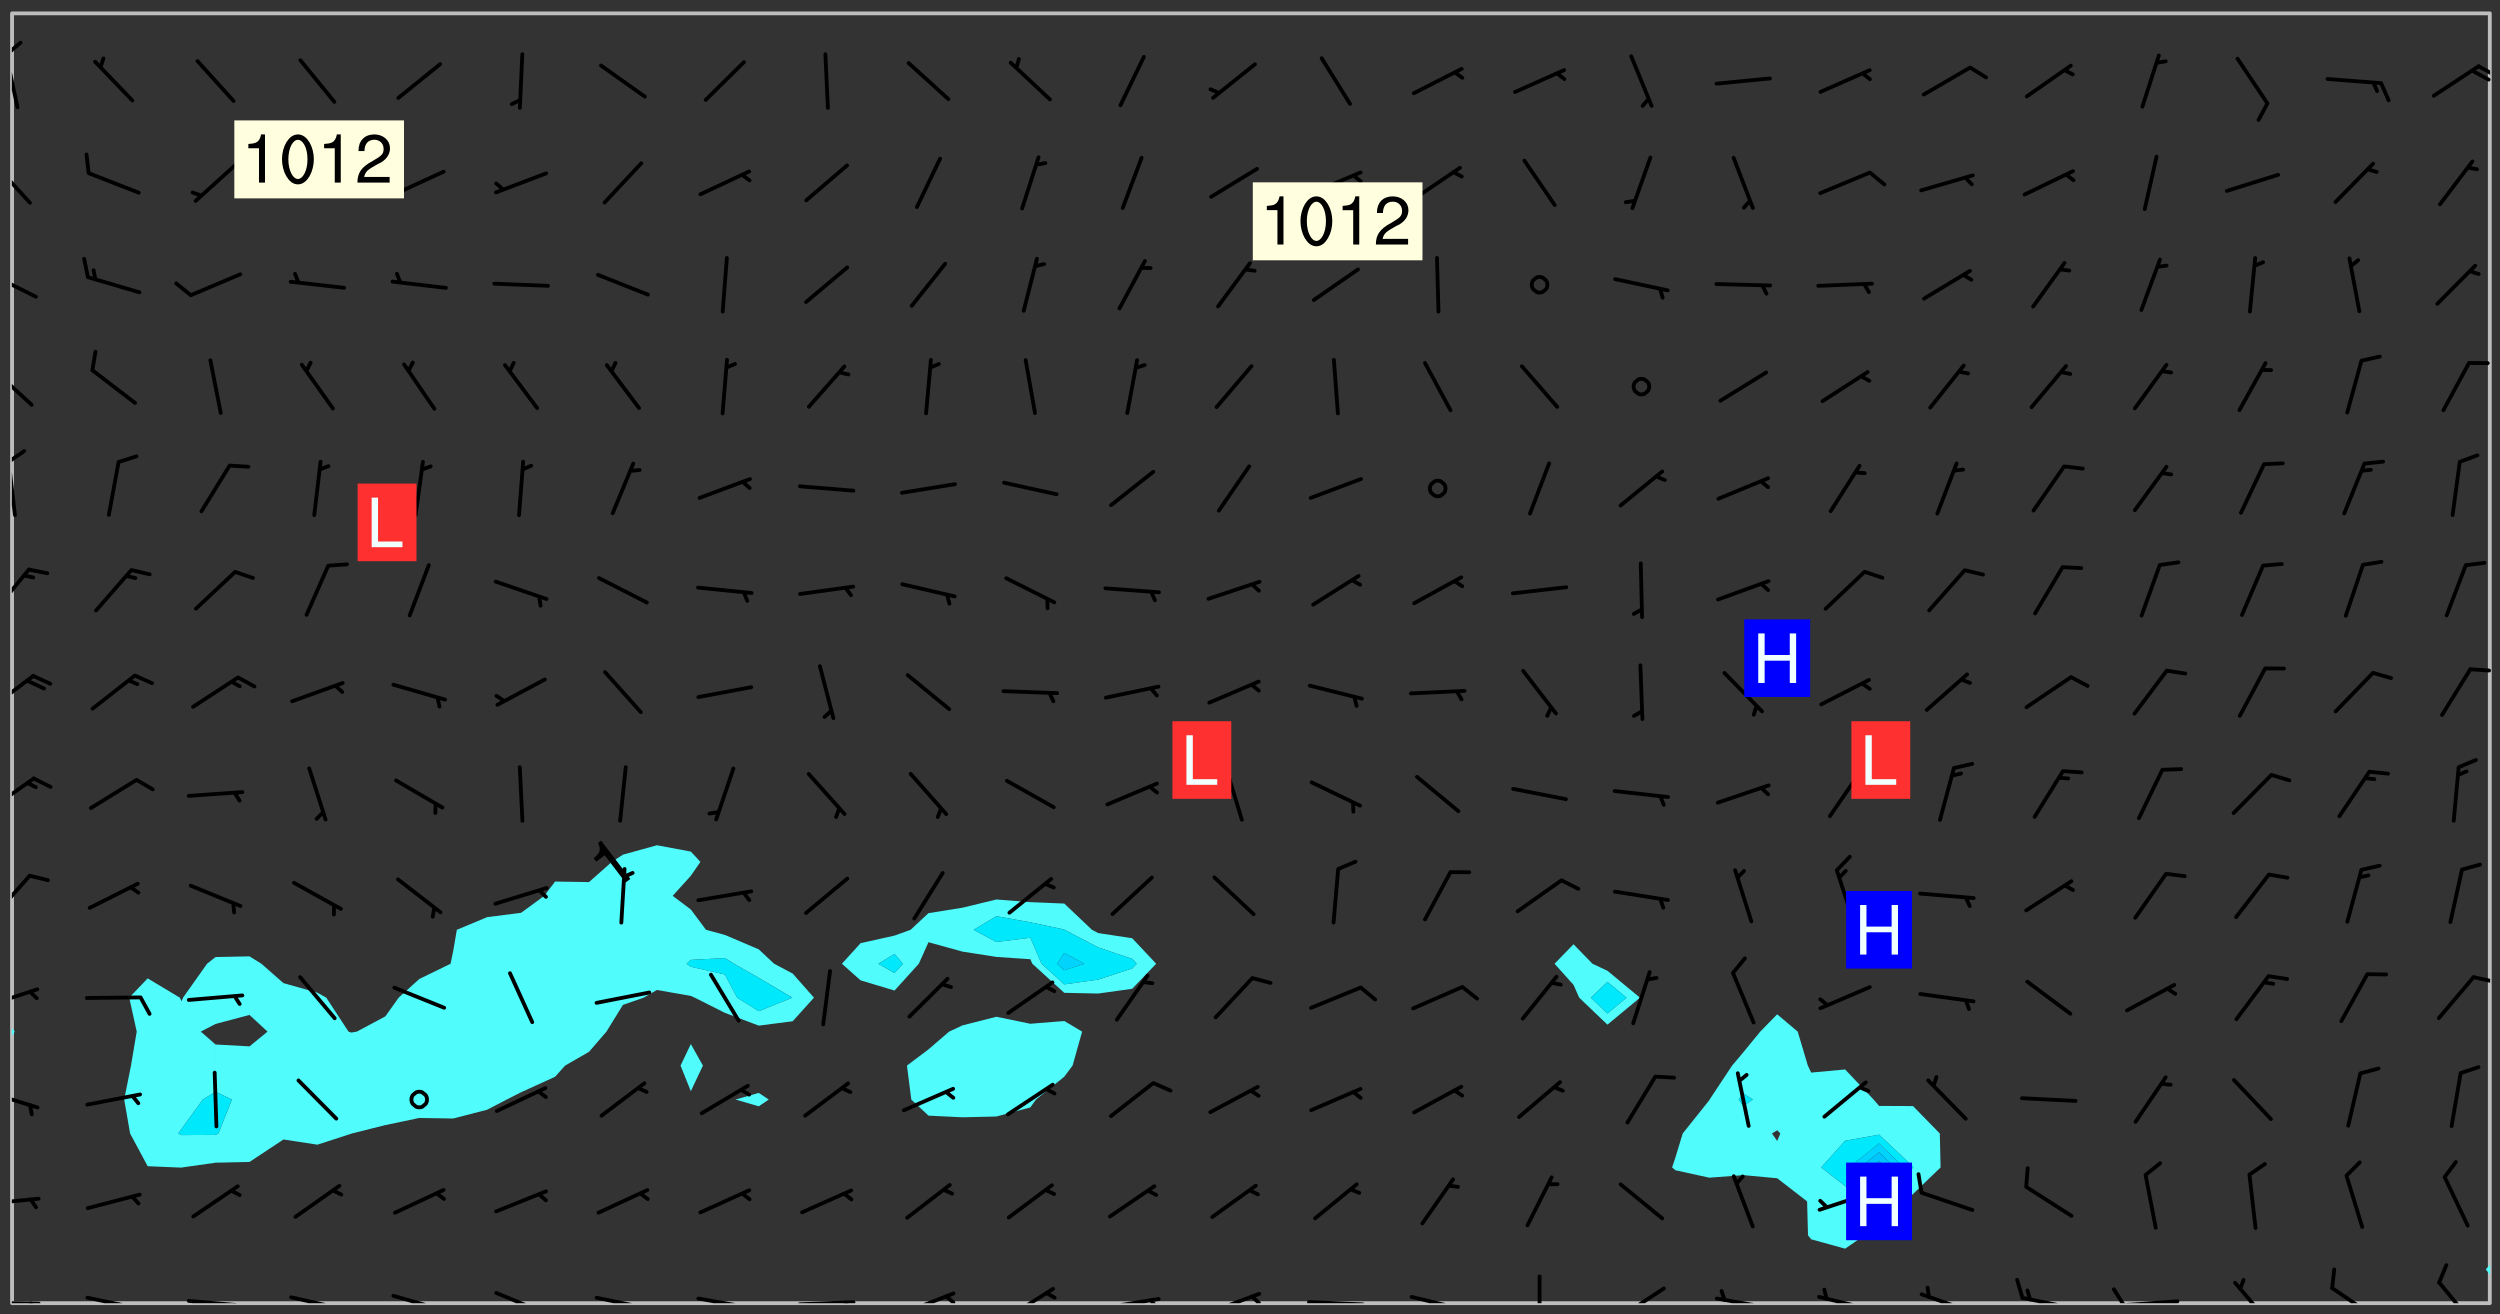 <svg xmlns="http://www.w3.org/2000/svg" role="img" xmlns:xlink="http://www.w3.org/1999/xlink" viewBox="142.45 309.95 326.84 171.84"><rect x="142.45" y="309.95" width="326.84" height="171.84" fill="#333333" stroke="none"/><defs><clipPath id="a"><path d="M144 445h1v35.328h-1zm0 0"/></clipPath><clipPath id="b"><path d="M144 311.672h1V445h-1zm0 0"/></clipPath><clipPath id="c"><path d="M144 311.672h324v168.656H144zm0 0"/></clipPath><clipPath id="d"><path d="M467 311.672h1V476h-1zm0 0"/></clipPath><clipPath id="e"><path d="M144 480h4v.328h-4zm0 0"/></clipPath><clipPath id="f"><path d="M146 480h2v.328h-2zm0 0"/></clipPath><clipPath id="g"><path d="M153 479h9v1.328h-9zm0 0"/></clipPath><clipPath id="h"><path d="M159 480h2v.328h-2zm0 0"/></clipPath><clipPath id="i"><path d="M166 479h9v1.328h-9zm0 0"/></clipPath><clipPath id="j"><path d="M172 480h2v.328h-2zm0 0"/></clipPath><clipPath id="k"><path d="M180 479h8v1.328h-8zm0 0"/></clipPath><clipPath id="l"><path d="M186 480h1v.328h-1zm0 0"/></clipPath><clipPath id="m"><path d="M193 479h8v1.328h-8zm0 0"/></clipPath><clipPath id="n"><path d="M199 480h2v.328h-2zm0 0"/></clipPath><clipPath id="o"><path d="M207 478h8v2.328h-8zm0 0"/></clipPath><clipPath id="p"><path d="M220 479h8v1.328h-8zm0 0"/></clipPath><clipPath id="q"><path d="M226 480h1v.328h-1zm0 0"/></clipPath><clipPath id="r"><path d="M233 479h8v1.328h-8zm0 0"/></clipPath><clipPath id="s"><path d="M239 480h2v.328h-2zm0 0"/></clipPath><clipPath id="t"><path d="M246 479h9v1.328h-9zm0 0"/></clipPath><clipPath id="u"><path d="M252 479h2v1.328h-2zm0 0"/></clipPath><clipPath id="v"><path d="M260 478h8v2.328h-8zm0 0"/></clipPath><clipPath id="w"><path d="M265 479h3v1.328h-3zm0 0"/></clipPath><clipPath id="x"><path d="M273 478h8v2.328h-8zm0 0"/></clipPath><clipPath id="y"><path d="M286 479h9v1.328h-9zm0 0"/></clipPath><clipPath id="z"><path d="M292 479h2v1.328h-2zm0 0"/></clipPath><clipPath id="A"><path d="M300 478h8v2.328h-8zm0 0"/></clipPath><clipPath id="B"><path d="M305 479h3v1.328h-3zm0 0"/></clipPath><clipPath id="C"><path d="M313 479h8v1.328h-8zm0 0"/></clipPath><clipPath id="D"><path d="M326 479h9v1.328h-9zm0 0"/></clipPath><clipPath id="E"><path d="M343 476h1v4.328h-1zm0 0"/></clipPath><clipPath id="F"><path d="M353 478h8v2.328h-8zm0 0"/></clipPath><clipPath id="G"><path d="M353 480h3v.328h-3zm0 0"/></clipPath><clipPath id="H"><path d="M366 479h9v1.328h-9zm0 0"/></clipPath><clipPath id="I"><path d="M367 478h2v2.328h-2zm0 0"/></clipPath><clipPath id="J"><path d="M380 479h8v1.328h-8zm0 0"/></clipPath><clipPath id="K"><path d="M393 478h8v2.328h-8zm0 0"/></clipPath><clipPath id="L"><path d="M406 479h8v1.328h-8zm0 0"/></clipPath><clipPath id="M"><path d="M407 478h2v2.328h-2zm0 0"/></clipPath><clipPath id="N"><path d="M419 479h9v1.328h-9zm0 0"/></clipPath><clipPath id="O"><path d="M418 478h3v2.328h-3zm0 0"/></clipPath><clipPath id="P"><path d="M434 477h6v3.328h-6zm0 0"/></clipPath><clipPath id="Q"><path d="M447 478h7v2.328h-7zm0 0"/></clipPath><clipPath id="R"><path d="M461 477h6v3.328h-6zm0 0"/></clipPath><clipPath id="S"><path d="M144 466h4v2h-4zm0 0"/></clipPath><clipPath id="T"><path d="M144 452h4v3h-4zm0 0"/></clipPath><clipPath id="U"><path d="M144 439h4v3h-4zm0 0"/></clipPath><clipPath id="V"><path d="M465 437h3v2h-3zm0 0"/></clipPath><clipPath id="W"><path d="M144 424h3v6h-3zm0 0"/></clipPath><clipPath id="X"><path d="M144 411h4v6h-4zm0 0"/></clipPath><clipPath id="Y"><path d="M144 398h4v5h-4zm0 0"/></clipPath><clipPath id="Z"><path d="M465 397h3v1h-3zm0 0"/></clipPath><clipPath id="aa"><path d="M144 384h3v7h-3zm0 0"/></clipPath><clipPath id="ab"><path d="M144 370h1v8h-1zm0 0"/></clipPath><clipPath id="ac"><path d="M144 368h2v3h-2zm0 0"/></clipPath><clipPath id="ad"><path d="M144 357h3v7h-3zm0 0"/></clipPath><clipPath id="ae"><path d="M144 345h4v4h-4zm0 0"/></clipPath><clipPath id="af"><path d="M144 331h3v6h-3zm0 0"/></clipPath><clipPath id="ag"><path d="M144 316h1v9h-1zm0 0"/></clipPath><clipPath id="ah"><path d="M144 315h2v3h-2zm0 0"/></clipPath><clipPath id="ai"><path d="M466 318h2v3h-2zm0 0"/></clipPath><clipPath id="aj"><path d="M465 318h3v3h-3zm0 0"/></clipPath><g id="ak" clip-path="url(#clip1)"><path fill="#fff" fill-opacity="0" fill-rule="evenodd" d="M0 0h1000v1000H0zm0 0"/><path fill="#d3d3d3" fill-opacity="0" fill-rule="evenodd" d="M162.152 355.867l-.234.293.059.234.117.172.176.234.293.348.113.059.117-.172.059-.234.176-.176.465-.176h.699l.234.293.289.816.059.176.176.23.352.234.699.699.172.176.234.348.234.41.289.582.41.465.23.234.234.176.117.23.176.293.172 1.164v.234l.059.289.059.117.117.117.348.41.117.172.176.176.176.234.117.172.172.352.059.234.234.406.234-.059-.176.176-.059.93h-.582l-.234-.113-.348.113-.117.117-.059.293-.059.176-.117.172-.465.293-.059.234-.059.113v.645l.059.172v.41l.059.059v.406l.059.406.117.176.059.059.23.641-.059.293v.699l-.059.582v.234l-.059.23-.055.352v1.922l.055.117h.426l-.367.117-.023.352.891 1.168 1.742.539 1.34.359v.539l.09.809.535.715 1.52.27.891-.086.09 1.164.535.18 1.16-.18 2.055-.984 1.16-.363 1.879-.176 1.695-.18-.18.719-1.516.086-1.25.09-.805.27-1.074.809.27.719.535.898-.18.625-.266.809.266 1.078.625.898.805.18 1.25-.18-.266.723.098.504.055.293v.172l.059.293v.406l.176.117.352.117h.406l.293-.176.113-.117.059-.117.117-.23.059-.176.352-.465.23-.176.176-.059.176.059.059.176.117.988.055.469.059.172.117.234.176.059.816.059h.289l.117.234.059.406.059.352v1.105l.117.293.117.348.289.699.176.352.582.754.352.176.172.059.469.234.641.465.348.234.293.176.293.055.23.062.816.348.293.176.113.172.352.352.117.176.523.641v.289l.059.352v.348l.059.352.059.289.117.059.172.059h.176l.582.234.176.117.176.289.176.234.113.234.293.23.117.117v.41l.059.055.289.234.234.117.059.117.117.172.059.117.23.234.059.176.234.059.117.059-.117.113-.059.117v.117l-.117.293-.117.289v.582l.176.117.117.059.059.117.117.117.113.059.176.348.059.352.059.406v.176l-.059.176-.117.699v.172l.117.176.293.293h.406l.176.117.117.172.117.293v.234h-.527l-.23-.234h-.234l-.176.059-.059.699.059.348.117.176.176.41.117.23.289.469.176.055h.523l.234.059.758.641.059.293v.234l.059.059.23.348v.352l-.117.172v.293l.293.289.293.176.172.059.293.176.293.117.582.406.289.234.293.176.219.16.016.012.23.176.641.523.176.234.117.176.176.176.113.172v.641l.117.176.469.117.582.117.234.059.23.113.293.117.113.059.586.352.289.172.176.062.176.055.176.059.699.352.289.176.234.055.289.176.234.117.641.406.293.117.172.059.234.059.41.059.23.059.234.117.059.172-.41.176.469.059.059.293.113.234.176.055.234.059.176.059.406.117.641.234.117.172.059.234v.176l-.059.117-.059.406.234.234.117.059.348.117.641.23.176.117.289.117.176.176.234.465.582 1.105.176.176.348.176.176.117.352.117 1.047.523.234.059.465.113.293.059.465.176.758.582.234.234.348.465.176.176.289.234.816.699.293.176.289.289.293.176.293.289.695.641.176.176.293.234.289.234.469.289.641.582.348.234.234.293.348.348.352.465.934.992.348.406.117.176.234.059.113.117.645.176.23.113.234.059.293.176.23.117.934.699.406.406.234.176.406.176.234.117.816.348.348.234.234.117.293.289.23.117.758.352.352.172.23.059.293.117.234.059.871.176h.816l.469.23.172.059.875.699.465.117.293.059.176.059.23.059.469.059.348.059.352.059.406.059h.293l.172.059v.23l.176.176h.293l.348.059.352.059.699.117h.641l.465-.234.293-.176.172-.117.41-.172.289-.176.934-.465.469-.293.523-.293.465-.172.465-.176 1.051-.465.289-.117.41-.117.289-.117.527-.176 1.516-.699.582-.348.289-.059.293-.059.348-.117.875-.23.352-.117h.113l.234-.059.875-.234.234-.059h.812l.352-.059.816-.117.172-.059.352-.055.293-.059.23-.059.816-.176.176-.059h.348l.234-.059.465-.117.758-.172.234-.059h.348l.41-.117.289-.059 1.285-.059h.289l.41-.059.23-.059h.176l.875-.117h.406l.41-.117h.348l.352-.113.871-.059h1.75l1.047.289.41.117.289.117.352.117.289.117 1.051.172.289.059h.293l.293.059.172.059.41.059.172.059.117.059h.117l.117.059.352.059h.113l.41.066 1.922.395 1.926.395 1.52.449 1.695.719 2.145.805 1.605-.719 1.43-.805 1.16-1.078 1.25-.449 3.035-.719 1.875-.359 2.145-1.348 2.234-1.254 2.5-1.258 1.695-.449 1.785-.18 1.16-.27.625.539 1.34-.27.715-.988.984-1.344.445-.18.805-.359 1.875-.539 1.785-.449 1.25-.27 1.16-.09 1.699-.09 1.961-.27 1.25-.09h.539l.625-.09h.891l2.145-.18 2.41-.18 2.59-.09 1.695.18 1.609.09 1.43.359 1.16.719 1.875.988 1.16 1.527.266.715.629.09.355.898.535.539.535 1.527 1.074.359h.535l-.805.535.09 1.707.715 2.695.891.805.895.988.715 1.258 1.785.539 1.52-.18.355 1.344 1.609-.805.98-.539.27.27.316-.215.219-.145.801.449.449-.359h.355l.535-.27.539-.719.535-.27.625-.988 1.16.449.84.371 1.395.617 1.695-.18h1.605l1.785.09.18-1.707.535-1.344.805.27.492.848.402.406-.09.539v.359l.715.449.711-.27h1.43l.359.988.445 1.258.715 1.344 1.25.629 1.695.629.715-.18.18-.539.98-.09.449.359.086 1.258-.266.629-.535.18v.539l.715.984.266.539.984.988.801 1.078-.266.359-.09.898-.625 2.332-.355 2.066-.09 1.793-.18.719-.09.539v1.438l-.98 1.883-.359 1.707-.535.898-.805 1.168-.266.539 2.055 1.254.086.359-.355.539-.09-.18v.809l.09 1.438-.445.715-1.074.094-.266.715.535.898.805.719 1.16.809 1.34.27.445.359-.355.449-1.789-.09-1.25-.449-.715-.719-.625-.09-.176 3.59-.188 1.309h89.359V311.703h-55.27v49.082l.762.125 3.289.543 2.023 2.836v2.754l2.352.332 2.348.332h4.051l-1.379 4.16-2.023.707-2.023.703-.543.344-2.594 1.617-.188.117-2.023-2.078-.73-2.742-2.672-2.078-1.375-3.5-.066-.082-1.957-2.672 2.75-1.418v-49.082H294.422v91.414l.117.031.133.012.074.074.105.047.09.059.086.059.09.059.297.297.059.09.031.117.027.117.016.137-.031.117-.059.09-.059.086-.043.105-.047.102-.027.121v.145l.176.27.148.148.074.086.074.074.043.105.062.09.059.086.043.105.059.09.047.102.043.105.059.086.117.18.074.074.062.086.059.09.043.105.059.09.059.086.062.09.059.09.043.102.117.18.074.074.059.086.074.074.09.059.105.047h.148l.133-.016.133.016.102-.047.074-.074.047-.102-.016-.133v-.148l-.047-.105-.027-.117-.047-.102-.027-.121-.043-.102-.062-.09-.043-.102-.043-.105-.031-.117-.016-.133-.012-.137.086-.059.059-.086.121-.031.043.105.016.133v.117l.059.102.059.09.09.059.148.148.059.09.043.105-.012.102.086.059.105.047.086.059.09.059.074.074-.117.027-.105.047-.086.059-.074.074-.059.09-.062.086-.027.121-.047.102-.043.105-.031.117-.012.133-.016.133v.148l.027.117.047.105.043.102.059.09.074.074.09.059.074.074.09.059.059.09.043.105.047.102.117.031.133.016h.148l.117-.031.105.043.043.105.047.102.027.121L299.5 410l.027.117.031.121.027.117.105.043.102.047.133-.016.148.148.062.086.074.074.07.074.09.062.105.043.102.043.117.031.137.016.117-.031.074-.074.027-.117-.012-.133-.031-.121-.027-.117.043-.105h.117l.09.062.117.027h.148l.133.016h.148l.133.016.133-.016h.148l.133-.016.133-.012.137.012.117-.027.133-.016.191-.059-.059.176-.016.133-.027.121-.016.133-.059.086-.133.016-.105.047-.105.043-.117.031-.117.027-.266.031h-.148l-.133.016-.074.074.059.086.148.148.117.18.074.07.09.062.09.059.086.059.09.059.102.043.105.062.105.043.086.059.105.047.102.043.18.117.059.09-.043.102-.047.105.016.133.223.223.059.09.043.102.031.121.043.102.016.133.031.117.012.137.031.117.148.148.102.043.105.043.117.031.133.016.137.016h.117l.117-.031.09-.059.043-.105.047-.102.043-.105.031-.117.012-.133v-.148l-.012-.133-.016-.133-.031-.117-.043-.105-.047-.105-.043-.102-.043-.105-.016-.133.016-.133.027-.117.031-.117.027-.121.047-.102.09-.059.086-.062.074-.074.09-.059.223-.223.059-.086.074-.074.117-.18.059-.086v-.148l-.074-.074-.102-.047-.105-.043-.102-.043-.059-.09-.047-.105-.027-.117.09-.059.117-.031.102-.043.18-.117.148-.148.012-.133-.012-.105-.09-.059-.133.016h-.148l-.133.016-.133-.016-.121-.031-.086-.059-.074-.074-.059-.09-.062-.086-.117-.18-.059-.086.031-.121.086-.059.121-.031.059-.086v-.121l-.031-.117-.059-.09-.059-.086-.047-.105-.027-.117-.016-.133.059-.09.074-.074.09-.059.117-.18.074-.074.059-.086.148-.148.121-.031.133-.016.133.016.074.074.043.105.016.133-.031.117-.117.031-.133.012-.148.148-.043.105-.047.102-.027.121-.031.117v.148l.031.117.043.105.059.09.074.07.074.074.117.031.121.027.117-.027.133-.016h.117l.09.059.074.074.047.105.059.086.102.047.133.016.105.043.086.059-.012.105-.074.074-.18.117-.059.09-.09.059-.07.074-.074.074-.062.09-.027.117-.016.133.016.133-.016.133v.148l.016.133.027.117.031.121.074.074.09.059.086.059.09.059.117.031v.086l-.102.047-.09.059-.266.031-.117.027h-.148l-.105.043-.102.047-.059.09-.062.234-.012.133-.031.121-.016.133v.293l-.012.133.012.137.016.133.133.016.133.012.121.031.086.059.074.074.047.105.043.102.016.133v.445l-.016.133v.445l.031.266.027.117.016.133.031.117.086.211.031.266v.148l-.031.117-.027.117-.031.121-.027.117-.031.117-.031.121-.012.133-.016.133.09.059.117-.031.102.016.047.105-.031.266v.441l-.043.105-.047.105-.043.102-.043.105-.059.086-.031.121-.043.117-.031.117-.016.133.016.133.059.09.105.047.086.059.059.086-.012.137-.031.117-.043.102v.445l-.016.133v.148l-.031.117-.043.105-.027.117-.047.105-.043.102-.031.121-.027.117-.031.133-.031.117-.027.117-.043.105-.031.117-.031.121-.012.133-.016.133v.297l.027.117v.148l.047.398.027.117.059.09.121.031h.148l.133-.016.059.09v.117l-.059.09-.09.059-.102.043-.105.047-.09.059-.086.059-.137.016-.117-.031-.133-.016-.102.047-.062.086-.012.137-.016.133-.031.117-.027.117-.016.133-.031.121v.297l.016.133.031.117v.148l.012.133v.148l-.027.117-.047.102-.027.121-.031.117-.059.09-.074.074-.102.043-.105.047-.117.027-.121.031-.102-.047.059-.086.105-.047.027-.117.031-.117.027-.121.031-.117v-.148l.016-.133-.031-.117-.043-.105-.105.016-.074.074-.102.043-.09.062-.074.074-.043.102-.016.133-.031.117L304.25 426l-.031.117-.027.117-.031.121-.027.117-.031.117-.043.105-.09.059h-.09l-.117-.031-.031-.086.016-.137-.031-.117v-.148l-.012-.133v-.148l-.062-.234-.027-.121-.043-.102-.047-.105-.059-.086-.059-.09-.043-.105-.062-.086-.148-.148-.07-.074-.105-.047-.105-.043-.102-.043-.297-.297-.09-.074-.086-.059-.105-.043-.09-.062-.086-.059-.105-.043-.09-.059-.086-.062-.074-.07-.105-.047-.086-.059-.105-.043-.09-.062-.102-.043-.105-.043-.086-.059-.105-.047-.105-.043-.102-.047-.09-.059-.102-.043-.105-.043-.09-.062-.117-.027-.133-.016-.133.016H299.75l-.133.016-.117-.031-.09-.059-.074-.074-.09-.059-.102-.047h-.148l-.121-.027-.102-.043-.074-.074-.117-.18-.09-.059-.102-.043-.09-.062-.105-.043-.09-.059-.086-.059-.105-.047-.059-.086-.059-.09-.043-.105-.047-.102-.074-.074-.086-.059-.074-.074-.09-.059-.223-.223-.043-.105-.031-.266.105-.043h.145l.105.043.074.074.09.059.086.059.105.047.09.059.148.148.07.074.148.148.062.086.074.074.086.059.074.074.09.062.09.059.086.059.27.176.102.047.105.043.102.043.047-.074.059-.086.074-.074.07-.074.105.043.074.074.059.09.043.102.047.105.043.105.121.027.117-.027.074-.09.043-.105.059-.09.074-.074.105-.043.117-.027.133.012.09.059.148.148.059.09.043.105.047.102.043.105.043.102.105.047.105.043.133.016.086-.059.059-.09.074-.074.105-.043.117.027.105.047.102.043.105.043.102.047.18.117v.117l-.016.133.016.133.016.137.059.086.102.047.121.027.117.031h.148l.117-.031.059-.09.18-.117.059-.09.074-.074.059-.086.117-.18.18-.117.117.031.09.059.043.074-.016.133v.117l.09.059h.148l.133-.016.133-.012.266-.031.105-.043.117-.031.121-.027.074-.074.07-.074.062-.09-.016-.105-.047-.102-.102-.043-.105-.016-.117.027-.266.031h-.148l-.074-.074-.09-.059-.117-.031-.117-.027-.133-.016h-.148l-.133.016h-.297l-.105-.047-.148-.148-.043-.102-.059-.09.223-.223.086-.059.105-.043.117-.031.133-.016.133.016.137.016.102.043.133-.012.09-.062.102-.043.062-.09-.047-.102-.09-.059-.117-.031-.102-.043-.059-.09-.062-.09v-.117l.016-.133.105-.047.074-.07v-.121l-.09-.059-.031-.117.09-.059.074-.074.043-.105.059-.09.047-.102.016-.133v-.148l-.047-.105-.043-.102-.09-.059-.133-.016-.102-.043-.137-.016-.117-.031h-.445l-.133-.016-.133-.012-.133-.016-.117-.031h-.148l-.133-.016-.133-.012-.266-.031-.121-.043-.086-.059-.074-.074v-.148l.012-.133.105-.047.102-.043.133-.016h.152l.133-.016h.293l.121.031.102.043.09.059.234.062.121-.047.09-.059.102-.043.133-.016.105.043.102.047.133.012.121-.027h.145l.121-.031.117-.027.105-.047.074-.074.086-.059.148-.148.059-.086.047-.105.027-.117.016-.105-.102-.043-.09-.059-.117-.031-.105-.043-.09-.062-.074-.086-.074-.074-.102-.043-.105-.047-.102-.043-.059-.09-.047-.102-.086-.211-.062-.086-.059-.09-.074-.074-.086-.059h-.27l-.117.031-.09.059-.102.043-.133.016-.105-.016-.027-.117-.062-.09-.117-.031-.102-.043-.148-.148-.031-.117-.016-.105.074-.074.18-.117.117-.027.117-.031.137.016.102.043.105.043.102.047.105.043.117.031.133.016.117.027.133.016.105-.016.09-.059-.074-.074-.105-.043-.074-.074-.074-.09-.148-.148-.086-.059-.09-.059-.074-.074-.09-.059-.102-.047-.121-.027-.102-.047-.105-.043-.117-.031-.102-.043-.121-.031h-.148l-.117.031-.105.043-.086.062-.18.117-.086.059-.09.059-.105.047-.086.059-.105.043-.102.043-.105.047-.074.074-.059.09-.059.086-.047.105-.059.086-.074.074-.133-.012-.117-.031h-.117l-.074.074-.09.059-.074.074-.09.059-.086.059-.105.047-.102.043-.137.016-.102-.043-.148-.148-.105-.047h-.086l-.105.047-.102.043-.121.031-.117-.031-.074-.074v-.117l.031-.121.074-.07.059-.09.074-.074.117-.031.105-.043h.293l.133-.016.137-.016.102-.043.09-.059.102-.047.09-.059.133-.012.09.059.133.012.09-.059.086-.059.105-.043.09-.059.086-.062.09-.059.148-.148.059-.086.059-.09.105-.043.133-.016.117.027.121.031.059-.059.059-.09.031-.266.027-.117.105.012.133.016.102-.043.09-.059.059-.09.074-.074.059-.09.047-.102.012-.133-.012-.133-.047-.105-.148-.148-.059-.09-.059-.086-.043-.105v-.445l.016-.133v-.148l.012-.133-.059-.059-.09.059-.102-.043-.18-.117-.086-.059-.062-.09-.059-.09-.074-.074-.086-.059-.121.031-.102.012-.105.047-.086.059-.105.043-.148.148-.09.059-.086.059-.09.062-.105.043-.133.016v-.121l.105-.043.117-.031.074-.07.043-.105v-.148l-.027-.117-.148-.148-.133-.016h-.148l-.117.031-.105.043-.102.043-.09.062-.117.027-.074-.074.012-.133-.043-.102-.043-.105-.09-.059-.117.027-.121.031-.117.031-.102.043-.121.031-.102.043-.105.043-.09.059-.102.016v-.117l.016-.133-.059-.09-.074.043-.148.148-.059.09-.074.074-.047.105-.043.102-.074.074-.059.09-.074.074-.059.086-.074.074-.09.062-.074.07-.074.074-.102.016-.133.016-.105-.043v-.121l.148-.148.043-.102.059-.09.047-.102.043-.105.059-.09.031-.117.043-.102.031-.121.027-.117.047-.105.043-.102.043-.105.074-.07.09-.062.09-.059.102-.043h.297l.266-.031.105-.043-.074-.074-.117-.031-.105-.043-.09-.059-.102-.047-.09-.059-.102-.043-.105-.043-.09-.062-.086-.059-.105-.043-.102-.043-.121-.031-.117-.031-.102-.043L297.5 410.25l-.102-.043-.09-.059-.043-.105-.016-.133.102-.043.133-.016.137.016.133-.016.102-.043.059-.09.016-.105-.09-.059-.074-.074-.102-.043-.09-.059-.148-.148-.043-.105-.016-.133v-.293l-.059-.09-.09-.059-.074-.074-.043-.105-.031-.117-.059-.09-.074-.074-.117-.027-.074-.074-.09-.059-.09-.062-.086-.059-.074-.074-.059-.086-.047-.105-.086-.059-.148-.148-.195-.059-.133.016-.102.043-.074.074-.047.102-.043.105-.059.09-.059.086-.297.297-.09.059h-.086l-.062-.086-.043-.105.031-.117.059-.09.027-.117-.012-.133-.09-.062-.105.047-.117.027-.117.031-.27.176-.102.047-.117.027-.105.047-.09.059-.102.043-.059-.086-.047-.105.016-.133.047-.105.07-.074.074-.07.059-.09v-.148l-.043-.105h-.238l-.102.047-.031.117-.027.117-.031.121-.074.043-.133.016-.074-.047-.043-.102-.043-.105-.047-.102-.043-.105-.121.031-.102.043-.133.016-.117.031-.105.043-.09.059-.102.047-.121.027-.133.016-.102-.043-.059-.09-.047-.105-.043-.102-.043-.105v-.117l.059-.09.086-.059.18-.117.102-.047.105-.043.105-.059.102-.043.09-.062.102-.043.105-.059.102-.047.09-.059.105-.043.102-.043.09-.062.102-.043.137-.016.117.031.102.043.121.031.102.043.105.047.102.043.105.043.102.047.105.043.102.043.105.047.086.059.105.043.117.031.105.043.102.047.09.059.105.043.102.043.105.047.117.027.102.047.121.027h.148l.086-.059.016-.102.059-.09-.027-.117-.074-.074-.117-.18-.074-.074-.09-.074-.18-.117-.086-.059-.105-.043-.102-.047-.27-.176-.059-.09-.074-.074-.059-.09-.043-.102-.031-.117-.016-.137v-.562l-.012-.133-.016-.133-.031-.117-.016-.133-.012-.133-.031-.121-.223-.223-.059-.086-.016-.105.031-.117.133-.016v-91.414H172.992v1.453l-.059.234-.352 1.051-.172.523-.117.348-.176.41-.117.172-.234.293-.23.059h-.352l-.117.059-.23.406v.293l.117.176.23.23.117.234.641.758.293.465.176.234.23.352.234.348.641.816.176.465.172.41.117.695.176.469.117 1.398.059.465v.875l.117 1.047v4.781l-.059.465-.352 1.281-.176.523-.113.41-.352.93L172.934 336l-.234.582-.117.176-.172.348-.176.406-.352.816-.059.293-.113.293-.117.289-.059.176-.117.875-.059.406-.059.117-.059.176-.059.172-.23.527-.117.172v.234l-.117.234-.059.172-.176.586v.289l-.059.176v.293l-.059.113-.059.527v.172l-.055.234v2.621l-.176.816-.117.176-.176.234-.117.172-.113.234-.586.934-.23.289-.293.465-.176.234-.289.352-.352.699-.113.23-.176.41-.176.23-.406.527-.816.699-.293.172-.289.234-.176.117-.176.176-.523.406-.527.176-.172.176-.234.055-.641.176h-.758m12.211 31.023l-1.074.449.359.895 1.25-.715.445-.539-.98-.09"/><path fill="#d3d3d3" fill-opacity="0" fill-rule="evenodd" d="M201.508 416.598h-.895l.449.629.98.359.805-.09.445-.988-.176.09-.715-.355-.895.355m154.621 59.07l-.059-.523v-.293l.113-.293.059-.23.469-.469h.113l.117-.113.117-.059h.176l.234-.059h.348l.234.059.117.059.23.172.059.176.117.582v.293l-.117.176-.172.289-.176.176-.527.523-.23.234-.117.059h-.176l-.117-.059-.406-.293-.176-.117-.117-.059-.059-.113-.055-.117m6.641-10.957l-.059-.172v-1.109l.059-.172.176-.059.172-.059h.176l.234-.059.117.059.059.699-.059.172-.117.176-.117.059-.234.523-.113.059h-.234l-.059-.117m9.613-14.391l-.117-.176v-.699l.293-.875.117-.172.176-.352.113-.23.117-.293.352-.758.117-.23.172-.234h.176l.117-.059h.641l.117.059.234.234.172.113.352.293.117.117.113.176v.113l.117.059.117.117v.699l-.059.176v.23l-.059.176-.348 1.051-.117.23-.117.234-.117.059-.23.234-.641.289h-.875l-.41-.117-.641-.465"/><path fill="none" stroke="#bebebe" stroke-linecap="round" stroke-linejoin="round" stroke-miterlimit="10" stroke-width=".5" d="M467.957 311.695H144.027v168.625h323.93v-168.625"/><g clip-path="url(#a)"><path fill="#fff" fill-opacity="0" fill-rule="evenodd" d="M144 475.891v4.438h.004H144v-34.961 30.523"/></g><g clip-path="url(#b)"><path fill="#fff" fill-opacity="0" fill-rule="evenodd" d="M144 440.383v3.969-132.68h.004H144v128.711"/></g><path fill="#50fcfc" fill-rule="evenodd" d="M144 444.352v1.016l.004-.004v-1.008l-.004-.004"/><g clip-path="url(#c)"><path fill="#fff" fill-opacity="0" fill-rule="evenodd" d="M144.004 480.328v-34.965l.371-.543-.371-.465v-132.684h84.324v108.781l-4.438 1.23-1.457.945-2.98 2.641-4.438-.07-1.414 1.871-3.027 2.215-4.438.566-3.965 1.656-.473 2.77-.348 1.668-4.09 1.996-2.695 2.441-1.746 2.449-3.723 1.988-.715.125-.371-.125-2.906-4.438-1.16-.648-4.438-1.254-2.887-2.535-1.555-.965-4.438.09-1.109.875-3.141 4.438-.188.469-.227-.469-4.211-2.523-2.406 2.523.977 4.438-.75 4.441-.887 4.438.77 4.438 2.297 4.277 3.773.16.664.027.094-.027 4.344-.617 4.438-.098 4.441-2.938 4.438.68 4.438-1.438.062-.027 4.375-1.094 4.441-.934 4.438.07 4.438-1.148 2.555-1.332 1.883-.953 4.441-2.023 1.312-1.461 3.125-1.801 2.281-2.641 2.156-3.496 2.707-.941 1.73-1.008 4.438.777v6.293l-1.344 2.816 1.344 3.348 1.582-3.348-1.582-2.816v-6.293l.512.23 3.93 1.98 4.438 1.676v8.793l-3.035.867 3.035.887 1.309-.887-1.309-.867v-8.793l4.438-.574 2.777-3.082-2.777-3.148-2.43-1.289-2.008-1.879-4.438-1.891-2.461-.668-1.98-2.652-2.375-1.785 2.375-2.629 1.254-1.812-1.254-1.348-4.438-.828V311.672h44.383v115.875l-4.438 1.074-4.438.711-2.34 2.176-2.098.758-4.441.992-2.438 2.688 2.438 2.172 4.441 1.336 3.176-3.508 1.262-2.812 4.438 1.227 4.438.695v7.82l-4.438 1.133-1.742.812-2.695 2.32-2.816 2.121.57 4.438 2.246 2.105 4.438.215 4.438-.102 4.441-1.188.734-1.031 3.703-2.984 1.086-1.453 1.25-4.441-2.336-1.391-4.438.363-4.441-.918v-7.82l4.441.301.254.59 4.184 3.805 4.438.09 4.438-.617 3.137-3.277-3.137-3.336-4.438-.672-.824-.43-3.613-3.43-4.438-.184-4.441-.348v-115.875h75.453v121.727l-2.477 2.547 2.477 2.762.746 1.676 3.691 3.527 4.254-3.527-4.254-3.52-1.957-.918-2.48-2.547V311.672h26.629v130.883l-2.215 2.266-2.223 2.715-1.457 1.727-2.941 4.438-.039.082-3.477 4.355-.961 3.16-.426 1.277.426.367 4.438.973 4.438-.336 4.438.41 3.906 3.027.121 4.438.414.516 4.438 1.227 2.523-1.742 1.914-.594 3.344-3.844 1.094-.969 3.605-3.473-.102-4.438-3.504-3.586-4.438-.02-.715-.832-3.723-3.934-4.438.41-.434-.914-1.324-4.441-2.684-2.266V311.672h93.203v163.617l-.559.602.559.754v3.684H144.004"/></g><path fill="#50fcfc" fill-rule="evenodd" d="M144.375 444.82l-.371.543v-1.008l.371.465m15.082 13.316l-.77-4.438.887-4.438.75-4.441-.977-4.438 2.406-2.523 4.211 2.523.227.469.188-.469 3.141-4.438 1.109-.875 4.438-.09v7.66l-4.438 1.18-1.93 1 1.93 1.684v6.18l-1.664 1.016-2.773 3.832-.438.605.438.211 4.438-.027.371-.184 1.77-4.438-2.141-1.016v-6.18l4.438.246 2.359-1.93-2.359-2.18v-7.66l1.555.965 2.887 2.535 4.438 1.254 1.16.648 2.906 4.438.371.125.715-.125 3.723-1.988 1.746-2.449 2.695-2.441 4.09-1.996.348-1.668.473-2.77 3.965-1.656 4.438-.566 3.027-2.215 1.414-1.871 4.438.07 2.98-2.641 1.457-.945 4.438-1.23 4.438.828 1.254 1.348-1.254 1.812-2.375 2.629 2.375 1.785 1.98 2.652 2.461.668v3.023l-4.441.242-.562.504.562.398 4.441 1.004 1.613 3.035 2.824 1.766 4.398-1.766-4.398-2.59-3.238-1.848-1.199-.746v-3.023l4.438 1.891 2.008 1.879 2.43 1.289 2.777 3.148-2.777 3.082-4.438.574-4.438-1.676-3.93-1.98-.512-.23-4.438-.777-1.73 1.008-2.707.941-2.156 3.496-2.281 2.641-3.125 1.801-1.312 1.461-4.441 2.023-1.883.953-2.555 1.332-4.438 1.148-4.438-.07-4.441.934-4.375 1.094-.062.027-4.438 1.438-4.438-.68-4.441 2.938-4.438.098-4.344.617-.094.027-.664-.027-3.773-.16-2.297-4.277"/><path fill="#00e8fc" fill-rule="evenodd" d="M166.191 458.348l-.438-.211.438-.605 2.773-3.832 1.664-1.016 2.141 1.016L171 458.137l-.371.184-4.438.027"/><path fill="#fff" fill-opacity="0" fill-rule="evenodd" d="M170.629 443.82l-1.93 1 1.93 1.684 4.438.246 2.359-1.93-2.359-2.18-4.438 1.18"/><path fill="#50fcfc" fill-rule="evenodd" d="M232.766 452.609l-1.344-3.348 1.344-2.816 1.582 2.816-1.582 3.348"/><path fill="#00e8fc" fill-rule="evenodd" d="M232.766 436.344l-.562-.398.562-.504 4.441-.242 1.199.746 3.238 1.848 4.398 2.59-4.398 1.766-2.824-1.766-1.613-3.035-4.441-1.004"/><path fill="#50fcfc" fill-rule="evenodd" d="M241.645 454.586l-3.035-.887 3.035-.867 1.309.867-1.309.887m13.312-16.469l-2.438-2.172 2.438-2.688 4.441-.992v2.402l-2.121 1.277 2.121 1.215L260.5 435.945l-1.102-1.277v-2.402l2.098-.758 2.34-2.176 4.438-.711 4.438-1.074v2.18l-2.973 1.781 2.973 1.594 4.441-.555 1.469 3.398 2.969 2.699 4.438-.625 4.438-1.457.59-.617-.59-.629-4.438-1.508-4.406-2.301-.031-.031-4.438-.945-4.441-.805v-2.18l4.441.348 4.438.184 3.613 3.43.824.43 4.438.672 3.137 3.336-3.137 3.277-4.438.617-4.438-.09-4.184-3.805-.254-.59-4.441-.301-4.438-.695-4.438-1.227-1.262 2.812-3.176 3.508-4.441-1.336"/><path fill="#00e8fc" fill-rule="evenodd" d="M259.398 437.16l-2.121-1.215 2.121-1.277L260.5 435.945l-1.102 1.215"/><path fill="#50fcfc" fill-rule="evenodd" d="M261.59 453.699l-.57-4.438 2.816-2.121 2.695-2.32 1.742-.812 4.438-1.133 4.441.918 4.438-.363 2.336 1.391-1.25 4.441-1.086 1.453-3.703 2.984-.734 1.031-4.441 1.188-4.438.102-4.438-.215-2.246-2.105"/><path fill="#00e8fc" fill-rule="evenodd" d="M272.711 433.102l-2.973-1.594 2.973-1.781 4.441.805 4.438.945v3.059l-.938 1.41.938.852 2.637-.852-2.637-1.41v-3.059l.031.031 4.406 2.301 4.438 1.508.59.629-.59.617-4.438 1.457-4.438.625-2.969-2.699-1.469-3.398-4.441.555"/><path fill="#00d4fc" fill-rule="evenodd" d="M281.59 436.797l-.938-.852.938-1.41 2.637 1.41-2.637.852"/><path fill="#50fcfc" fill-rule="evenodd" d="M348.164 438.707l-2.477-2.762 2.477-2.547 2.48 2.547 1.957.918v1.457l-2.168 2.062 2.168 2.07 2.496-2.07-2.496-2.062v-1.457l4.254 3.52-4.254 3.527-3.691-3.527-.746-1.676"/><path fill="#00e8fc" fill-rule="evenodd" d="M352.602 442.453l-2.168-2.07 2.168-2.062 2.496 2.062-2.496 2.07"/><path fill="#50fcfc" fill-rule="evenodd" d="M361.48 462.941l-.426-.367.426-1.277.961-3.16 3.477-4.355.039-.082 2.941-4.438 1.457-1.727v5.367l-.598.797.598.855 1.254-.855-1.254-.797v-5.367l2.223-2.715 2.215-2.266v15.16l-.684.422.684.977.41-.977-.41-.422V442.555l2.684 2.266 1.324 4.441.434.914 4.438-.41 3.723 3.934.715.832v3.758l-4.438.797-3.125 3.488 3.125 2.438 4.438 1.902 4.438-4.312.027-.027-.027-.109-4.438-4.176v-3.758l4.438.02 3.504 3.586.102 4.438-3.605 3.473-1.094.969-3.344 3.844-1.914.594-2.523 1.742-4.438-1.227-.414-.516-.121-4.438-3.906-3.027-4.438-.41-4.438.336-4.438-.973"/><path fill="#00e8fc" fill-rule="evenodd" d="M370.355 454.555l-.598-.855.598-.797 1.254.797-1.254.855"/><path fill="#fff" fill-opacity="0" fill-rule="evenodd" d="M374.793 457.715l-.684.422.684.977.41-.977-.41-.422"/><path fill="#00e8fc" fill-rule="evenodd" d="M383.672 465.012l-3.125-2.438 3.125-3.488 4.438-.797v1.152l-3.934 3.133 3.934 3.172 3.25-3.172-3.25-3.133v-1.152l4.438 4.176.027.109-.027.027-4.438 4.312-4.438-1.902"/><path fill="#00d4fc" fill-rule="evenodd" d="M388.109 465.746l-3.934-3.172 3.934-3.133v1.152l-2.488 1.98 2.488 2.008 2.055-2.008-2.055-1.98v-1.152l3.25 3.133-3.25 3.172"/><path fill="#00c4fc" fill-rule="evenodd" d="M388.109 464.582l-2.488-2.008 2.488-1.98v1.148l-1.043.832 1.043.844.863-.844-.863-.832v-1.148l2.055 1.98-2.055 2.008"/><path fill="#00b8fc" fill-rule="evenodd" d="M388.109 463.418l-1.043-.844 1.043-.832.863.832-.863.844"/><path fill="#50fcfc" fill-rule="evenodd" d="M467.996 476.645l-.559-.754.559-.602v1.355m0-1.355v1.355l.004.004v-1.363l-.004.004"/><g clip-path="url(#d)"><path fill="#fff" fill-opacity="0" fill-rule="evenodd" d="M467.996 311.672H468v163.613-163.613h-.004"/></g><path fill="#fff" fill-opacity="0" fill-rule="evenodd" d="M222.777 428.742l4.648-3.535-6.031-7.926-4.652 3.535 6.035 7.926"/><path fill-rule="evenodd" d="M220.637 420.156l.406-.309 3.812 5.012-.625.477-2.719-3.574-1.105.84-.336-.441.406-.391.168-.195.129-.211.074-.234.012-.273-.066-.32-.156-.379"/><g clip-path="url(#e)"><path fill="none" stroke="#000" stroke-linecap="round" stroke-linejoin="round" stroke-miterlimit="10" stroke-width=".5" d="M147.512 480.375l-7.023-.09"/></g><g clip-path="url(#f)"><path fill="none" stroke="#000" stroke-linecap="round" stroke-linejoin="round" stroke-miterlimit="10" stroke-width=".5" d="M146.492 480.359l.562 1.09"/></g><g clip-path="url(#g)"><path fill="none" stroke="#000" stroke-linecap="round" stroke-linejoin="round" stroke-miterlimit="10" stroke-width=".5" d="M160.754 481.051l-6.879-1.445"/></g><g clip-path="url(#h)"><path fill="none" stroke="#000" stroke-linecap="round" stroke-linejoin="round" stroke-miterlimit="10" stroke-width=".5" d="M159.754 480.84l.34 1.18"/></g><g clip-path="url(#i)"><path fill="none" stroke="#000" stroke-linecap="round" stroke-linejoin="round" stroke-miterlimit="10" stroke-width=".5" d="M174.129 480.633l-7-.609"/></g><g clip-path="url(#j)"><path fill="none" stroke="#000" stroke-linecap="round" stroke-linejoin="round" stroke-miterlimit="10" stroke-width=".5" d="M173.113 480.543l.48 1.129"/></g><g clip-path="url(#k)"><path fill="none" stroke="#000" stroke-linecap="round" stroke-linejoin="round" stroke-miterlimit="10" stroke-width=".5" d="M187.371 481.105l-6.852-1.551"/></g><g clip-path="url(#l)"><path fill="none" stroke="#000" stroke-linecap="round" stroke-linejoin="round" stroke-miterlimit="10" stroke-width=".5" d="M186.375 480.879l.324 1.184"/></g><g clip-path="url(#m)"><path fill="none" stroke="#000" stroke-linecap="round" stroke-linejoin="round" stroke-miterlimit="10" stroke-width=".5" d="M200.637 481.293l-6.754-1.93"/></g><g clip-path="url(#n)"><path fill="none" stroke="#000" stroke-linecap="round" stroke-linejoin="round" stroke-miterlimit="10" stroke-width=".5" d="M199.656 481.012l.254 1.203"/></g><g clip-path="url(#o)"><path fill="none" stroke="#000" stroke-linecap="round" stroke-linejoin="round" stroke-miterlimit="10" stroke-width=".5" d="M213.82 481.672l-6.492-2.688"/></g><g clip-path="url(#p)"><path fill="none" stroke="#000" stroke-linecap="round" stroke-linejoin="round" stroke-miterlimit="10" stroke-width=".5" d="M227.332 481.043l-6.883-1.43"/></g><g clip-path="url(#q)"><path fill="none" stroke="#000" stroke-linecap="round" stroke-linejoin="round" stroke-miterlimit="10" stroke-width=".5" d="M226.328 480.836l.344 1.18"/></g><g clip-path="url(#r)"><path fill="none" stroke="#000" stroke-linecap="round" stroke-linejoin="round" stroke-miterlimit="10" stroke-width=".5" d="M240.664 480.938l-6.918-1.219"/></g><g clip-path="url(#s)"><path fill="none" stroke="#000" stroke-linecap="round" stroke-linejoin="round" stroke-miterlimit="10" stroke-width=".5" d="M239.66 480.762l.379 1.168"/></g><g clip-path="url(#t)"><path fill="none" stroke="#000" stroke-linecap="round" stroke-linejoin="round" stroke-miterlimit="10" stroke-width=".5" d="M254.031 480.195l-7.023.27"/></g><g clip-path="url(#u)"><path fill="none" stroke="#000" stroke-linecap="round" stroke-linejoin="round" stroke-miterlimit="10" stroke-width=".5" d="M253.012 480.234l.613 1.059"/></g><g clip-path="url(#v)"><path fill="none" stroke="#000" stroke-linecap="round" stroke-linejoin="round" stroke-miterlimit="10" stroke-width=".5" d="M267.109 479.051l-6.547 2.555"/></g><g clip-path="url(#w)"><path fill="none" stroke="#000" stroke-linecap="round" stroke-linejoin="round" stroke-miterlimit="10" stroke-width=".5" d="M266.156 479.422l.93.801"/></g><g clip-path="url(#x)"><path fill="none" stroke="#000" stroke-linecap="round" stroke-linejoin="round" stroke-miterlimit="10" stroke-width=".5" d="M280.121 478.453l-5.941 3.75"/></g><path fill="none" stroke="#000" stroke-linecap="round" stroke-linejoin="round" stroke-miterlimit="10" stroke-width=".5" d="M279.258 479l1.066.605"/><g clip-path="url(#y)"><path fill="none" stroke="#000" stroke-linecap="round" stroke-linejoin="round" stroke-miterlimit="10" stroke-width=".5" d="M293.934 479.773l-6.938 1.109"/></g><g clip-path="url(#z)"><path fill="none" stroke="#000" stroke-linecap="round" stroke-linejoin="round" stroke-miterlimit="10" stroke-width=".5" d="M292.926 479.938l.738.977"/></g><g clip-path="url(#A)"><path fill="none" stroke="#000" stroke-linecap="round" stroke-linejoin="round" stroke-miterlimit="10" stroke-width=".5" d="M307.074 479.102l-6.586 2.453"/></g><g clip-path="url(#B)"><path fill="none" stroke="#000" stroke-linecap="round" stroke-linejoin="round" stroke-miterlimit="10" stroke-width=".5" d="M306.113 479.457l.918.816"/></g><g clip-path="url(#C)"><path fill="none" stroke="#000" stroke-linecap="round" stroke-linejoin="round" stroke-miterlimit="10" stroke-width=".5" d="M320.605 480.48l-7.02-.305"/></g><g clip-path="url(#D)"><path fill="none" stroke="#000" stroke-linecap="round" stroke-linejoin="round" stroke-miterlimit="10" stroke-width=".5" d="M333.828 481.152l-6.832-1.648"/></g><g clip-path="url(#E)"><path fill="none" stroke="#000" stroke-linecap="round" stroke-linejoin="round" stroke-miterlimit="10" stroke-width=".5" d="M343.727 483.844v-7.027"/></g><g clip-path="url(#F)"><path fill="none" stroke="#000" stroke-linecap="round" stroke-linejoin="round" stroke-miterlimit="10" stroke-width=".5" d="M354.105 482.258l5.871-3.859"/></g><g clip-path="url(#G)"><path fill="none" stroke="#000" stroke-linecap="round" stroke-linejoin="round" stroke-miterlimit="10" stroke-width=".5" d="M354.957 481.695l-1.074-.59"/></g><g clip-path="url(#H)"><path fill="none" stroke="#000" stroke-linecap="round" stroke-linejoin="round" stroke-miterlimit="10" stroke-width=".5" d="M366.895 479.719l6.922 1.219"/></g><g clip-path="url(#I)"><path fill="none" stroke="#000" stroke-linecap="round" stroke-linejoin="round" stroke-miterlimit="10" stroke-width=".5" d="M367.902 479.895l-.379-1.164"/></g><g clip-path="url(#J)"><path fill="none" stroke="#000" stroke-linecap="round" stroke-linejoin="round" stroke-miterlimit="10" stroke-width=".5" d="M380.258 479.496l6.828 1.664"/></g><path fill="none" stroke="#000" stroke-linecap="round" stroke-linejoin="round" stroke-miterlimit="10" stroke-width=".5" d="M381.25 479.738l-.301-1.188"/><g clip-path="url(#K)"><path fill="none" stroke="#000" stroke-linecap="round" stroke-linejoin="round" stroke-miterlimit="10" stroke-width=".5" d="M393.672 479.164l6.629 2.328"/></g><path fill="none" stroke="#000" stroke-linecap="round" stroke-linejoin="round" stroke-miterlimit="10" stroke-width=".5" d="M394.637 479.504l-.188-1.211"/><g clip-path="url(#L)"><path fill="none" stroke="#000" stroke-linecap="round" stroke-linejoin="round" stroke-miterlimit="10" stroke-width=".5" d="M406.859 479.625l6.883 1.406"/></g><path fill="none" stroke="#000" stroke-linecap="round" stroke-linejoin="round" stroke-miterlimit="10" stroke-width=".5" d="M406.859 479.625l-.695-2.352"/><g clip-path="url(#M)"><path fill="none" stroke="#000" stroke-linecap="round" stroke-linejoin="round" stroke-miterlimit="10" stroke-width=".5" d="M407.859 479.828l-.348-1.176"/></g><g clip-path="url(#N)"><path fill="none" stroke="#000" stroke-linecap="round" stroke-linejoin="round" stroke-miterlimit="10" stroke-width=".5" d="M420.113 480.582l7.008-.508"/></g><g clip-path="url(#O)"><path fill="none" stroke="#000" stroke-linecap="round" stroke-linejoin="round" stroke-miterlimit="10" stroke-width=".5" d="M420.113 480.582l-1.305-2.078"/></g><g clip-path="url(#P)"><path fill="none" stroke="#000" stroke-linecap="round" stroke-linejoin="round" stroke-miterlimit="10" stroke-width=".5" d="M434.656 477.652l4.551 5.355"/></g><path fill="none" stroke="#000" stroke-linecap="round" stroke-linejoin="round" stroke-miterlimit="10" stroke-width=".5" d="M435.32 478.43l.449-1.141"/><g clip-path="url(#Q)"><path fill="none" stroke="#000" stroke-linecap="round" stroke-linejoin="round" stroke-miterlimit="10" stroke-width=".5" d="M447.348 478.344l5.801 3.969"/></g><path fill="none" stroke="#000" stroke-linecap="round" stroke-linejoin="round" stroke-miterlimit="10" stroke-width=".5" d="M447.348 478.344l.27-2.438"/><g clip-path="url(#R)"><path fill="none" stroke="#000" stroke-linecap="round" stroke-linejoin="round" stroke-miterlimit="10" stroke-width=".5" d="M461.336 477.609l4.453 5.438"/></g><path fill="none" stroke="#000" stroke-linecap="round" stroke-linejoin="round" stroke-miterlimit="10" stroke-width=".5" d="M461.336 477.609l.945-2.262"/><g clip-path="url(#S)"><path fill="none" stroke="#000" stroke-linecap="round" stroke-linejoin="round" stroke-miterlimit="10" stroke-width=".5" d="M147.496 466.66l-6.992.707"/></g><path fill="none" stroke="#000" stroke-linecap="round" stroke-linejoin="round" stroke-miterlimit="10" stroke-width=".5" d="M146.48 466.766l.68 1.02m13.555-1.656l-6.801 1.77m5.812-1.512l.828.902m12.98-2.25l-5.812 3.949m4.969-3.375l1.086.574m13.039-1.199l-5.742 4.051m4.906-3.461l1.094.551m13.367-.605l-6.363 2.98m5.438-2.547l.98.738m13.34-.992l-6.52 2.621m5.57-2.242l.938.793m13.254-1.336l-6.379 2.949m5.453-2.52l.977.742m13.277-1.148l-6.402 2.902m5.473-2.48l.969.75m13.285-1.148l-6.422 2.855M252.797 466l.965.758m12.859-1.887l-5.57 4.285m4.758-3.66l1.117.504m13.039-1.09l-5.629 4.207m4.809-3.594l1.113.523m13.109-1.012l-5.805 3.957m4.961-3.383l1.086.57m13.023-1.219l-5.703 4.105m4.875-3.508l1.098.543m12.914-1.312l-5.441 4.449m4.648-3.801l1.133.473m12.266-1.777l-4.02 5.762m3.434-4.926l1.219.148m12.25-1.242l-3.16 6.277m2.703-5.363l1.227-.027m8.246.027l5.441 4.449m9.352-5.512l2.484 6.574m-2.121-5.617l.809-.922m10.051 4.352l6.672-2.199m-5.703 1.879l-.887-.848m13.242-1.062l6.652 2.262m-6.652-2.262l-.395-2.422m14.078 1.66l5.918 3.785m-5.918-3.785l.195-2.445m15.414.887l1.328 6.902m-1.328-6.902l1.91-1.539m11.668 1.5l.801 6.98m-.801-6.98l2.02-1.391m10.668 1.523l2.059 6.715m-2.059-6.715l1.73-1.738m11.105 1.922l3.016 6.348m-3.016-6.348l1.465-1.969"/><g clip-path="url(#T)"><path fill="none" stroke="#000" stroke-linecap="round" stroke-linejoin="round" stroke-miterlimit="10" stroke-width=".5" d="M147.355 454.738l-6.711-2.082"/></g><path fill="none" stroke="#000" stroke-linecap="round" stroke-linejoin="round" stroke-miterlimit="10" stroke-width=".5" d="M146.379 454.438l.23 1.203m14.156-2.605l-6.902 1.328m5.898-1.137l.77.957m9.984-3.996l.23 7.023m10.727-6.008l4.945 4.992m11.863-2.496l-.02-.199-.059-.191-.094-.18-.457-.375-.191-.059-.199-.02-.199.02-.195.059-.457.375-.094.18-.059.191-.02.199.02.199.059.191.094.176.457.379.195.059.199.02.199-.02.191-.059.457-.379.094-.176.059-.191.02-.199m15.473-1.5l-6.355 3m5.43-2.562l.984.73m12.879-1.789l-5.602 4.238m4.789-3.621l1.109.516m13.234-.809l-6.035 3.594m5.16-3.07l1.047.633m12.938-1.469l-5.621 4.219m4.801-3.605l1.113.52m13.434-.426l-6.445 2.805m5.508-2.398l.961.766m13-1.707l-5.863 3.875m5.008-3.312l1.078.586m12.93-1.375l-5.539 4.328m5.539-4.328l2.242 1m11.402-.492l-6.199 3.309m5.301-2.824l1.016.684m13.324-.902l-6.449 2.781m5.512-2.379l.957.766m13.156-1.457l-6.172 3.359m5.273-2.871l1.023.676m12.781-1.758l-5.355 4.547m4.578-3.887l1.141.453m12.102-1.844l-3.652 6.008m3.652-6.008l2.449.141m8.328-.578l1.422 6.883m-1.215-5.883l.945-.781m15.582.98l-5.414 4.48m4.625-3.828l1.137.469m7.805-1.391l4.91 5.023m-4.195-4.293l.371-1.172m18.191 3.129l-7.016-.352m18.793-2.734l-3.938 5.82m3.363-4.973l1.223.129m8.281-.617l4.832 5.102m11.691-5.973l-1.586 6.844m1.586-6.844l2.371-.633m10.742.59l-1.18 6.93m1.18-6.93l2.328-.77"/><g clip-path="url(#U)"><path fill="none" stroke="#000" stroke-linecap="round" stroke-linejoin="round" stroke-miterlimit="10" stroke-width=".5" d="M147.336 439.285l-6.672 2.195"/></g><path fill="none" stroke="#000" stroke-linecap="round" stroke-linejoin="round" stroke-miterlimit="10" stroke-width=".5" d="M146.367 439.605l.887.848m13.574-.105l-7.027.074m7.027-.074l1.176 2.152m12.129-2.414l-7.004.594m5.984-.508l.664 1.031m12.43 1.871l-4.523-5.379M194 439.07l6.52 2.629m11.512 1.883l-2.91-6.398m11.32 3.875l6.898-1.352m8.055-2.332l3.625 6.02m11.949-6.496l-.895 6.969m16.254-5.957l-4.988 4.949m4.266-4.23l1.172.363m13.262-.605l-5.777 3.996m4.938-3.414l1.09.562m12.188-2.027l-4.023 5.762m3.438-4.926l1.219.148m13.07-.672l-4.797 5.133m4.797-5.133l2.371.637m11.797.598l-6.504 2.664m6.504-2.664l1.887 1.57m11.398-1.641l-6.441 2.805m6.441-2.805l1.922 1.527m10.375-2.859l-4.406 5.473m3.766-4.676l1.203.23m11.625-1.637l-2.152 6.688m1.84-5.715l1.207-.215m9.996-.656l2.695 6.488m-2.695-6.488l1.559-1.898m9.875 6.523L386.902 439m-5.523 2.363l-.953-.77m20.043.27l-6.965-.961m5.949.82l.422 1.152m7.605-3.59l5.641 4.195m13.586-3.766l-6.184 3.336m5.285-2.852l1.023.68m12.199-2.312l-4.199 5.633m4.199-5.633l2.426.375m-3.035.445l1.211.188m12.316-1.266l-3.406 6.148m3.406-6.148l2.453.043m11.43.352l-4.543 5.359"/><g clip-path="url(#V)"><path fill="none" stroke="#000" stroke-linecap="round" stroke-linejoin="round" stroke-miterlimit="10" stroke-width=".5" d="M465.832 437.703l2.398.52"/></g><g clip-path="url(#W)"><path fill="none" stroke="#000" stroke-linecap="round" stroke-linejoin="round" stroke-miterlimit="10" stroke-width=".5" d="M146.332 424.441l-4.664 5.254"/></g><path fill="none" stroke="#000" stroke-linecap="round" stroke-linejoin="round" stroke-miterlimit="10" stroke-width=".5" d="M146.332 424.441l2.387.578m11.734.469l-6.277 3.16m5.363-2.699l1.004.707m13.34 1.742l-6.504-2.66m5.559 2.273l.121 1.223m13.957-.457l-6.141-3.418m5.246 2.918l-.023 1.23m13.941-.289l-5.559-4.301m4.75 3.676l-.207 1.207m14.91-3.762l-6.719 2.062m5.742-1.766l.867.867m10.277-3.641l-.422 7.012m.363-5.992l1.113-.508m15.516 2.41l-6.93 1.168m5.918-.996l.75.969m12.812-2.805l-5.402 4.496m17.875-5.23l-3.719 5.965m17.906-5.191l-5.465 4.418m4.668-3.777l1.129.48m12.828-1.301l-5.152 4.777m18.453.016l-5.125-4.809m16.18-1.098l-.605 7.004m.605-7.004l2.258-.961m12.418 1.367l-3.328 6.191m3.328-6.191l2.457.016m12.066 1.055l-5.742 4.051m5.742-4.051l2.191 1.109m11.723 1.465l-6.941-1.098m5.93.938l.402 1.16m9.391-4.898l2.125 6.699m-1.816-5.723l.859-.879m12.125-.09l2.172 6.684m-2.172-6.684l1.703-1.766m-1.387 2.738l.852-.883m16.734 3.543l-7.004-.582m5.984.496l.484 1.129m13.301-3.242l-5.902 3.816m5.043-3.262l1.07.598m12.172-2.121l-4.039 5.754m4.039-5.754l2.434.305m11.008-.211l-4.293 5.566m4.293-5.566l2.418.414m9.672-1.023l-1.84 6.785m1.84-6.785l2.391-.543m-2.66 1.531l1.195-.273m12.227-.754L462.805 430.5m1.516-6.863l2.363-.656"/><g clip-path="url(#X)"><path fill="none" stroke="#000" stroke-linecap="round" stroke-linejoin="round" stroke-miterlimit="10" stroke-width=".5" d="M146.867 411.723l-5.734 4.062"/></g><path fill="none" stroke="#000" stroke-linecap="round" stroke-linejoin="round" stroke-miterlimit="10" stroke-width=".5" d="M146.867 411.723l2.191 1.102m-3.027-.512l1.098.551m13.176-.957l-5.98 3.691m5.98-3.691l2.117 1.242m11.715.359L167.125 414m5.988-.422l.652 1.043m11.25 2.477l-2.141-6.691m1.832 5.719l-.859.879m16.445-1.48l-6.066-3.543m5.184 3.027l-.047 1.227m11.387 1.027l-.348-7.016m13.121 7l.734-6.988m11.824 6.824l2.25-6.656m-1.926 5.688l-1.211.199m17.668.059l-4.684-5.238m4 4.477l-.422 1.152m14.406-.379l-4.656-5.262m3.98 4.496l-.43 1.152m15.152-1.293l-6.121-3.449m19.613.363l-6.477 2.727m5.535-2.328l.953.773m11.094 3.551l-2.055-6.719m17.508 4.883l-6.332-3.051m5.41 2.609l.047 1.227m13.73-.066l-5.41-4.484m19.469 2.914l-6.898-1.344m20.254 1.062l-6.98-.781m5.965.668l.453 1.137m13.715-2.543l-6.656 2.258m5.688-1.93l.895.84m12.047-2.938l-3.973 5.797m3.973-5.797l2.438.273m9.805-.77l-1.828 6.785m1.828-6.785l2.395-.547m-2.66 1.535l1.199-.273m13.32-.309l-3.703 5.973m3.703-5.973l2.449.164m-2.988.707l1.227.082m12.309-1.129l-3.062 6.324m3.062-6.324l2.453-.09m11.805.758l-4.949 4.988m4.949-4.988l2.348.711m10.453-1.129l-3.922 5.828m3.922-5.828l2.441.254m-3.012.594l1.223.125m11.023-1.559l-.641 7m.641-7l2.262-.949m-2.355 1.969l1.129-.477"/><g clip-path="url(#Y)"><path fill="none" stroke="#000" stroke-linecap="round" stroke-linejoin="round" stroke-miterlimit="10" stroke-width=".5" d="M146.797 398.312l-5.594 4.25"/></g><path fill="none" stroke="#000" stroke-linecap="round" stroke-linejoin="round" stroke-miterlimit="10" stroke-width=".5" d="M146.797 398.312l2.23 1.031m-3.043-.41l2.227 1.027m11.871-1.691l-5.531 4.336m5.531-4.336l2.242.996m-3.047-.363l1.121.496m13.176-.879l-5.887 3.84m5.887-3.84l2.148 1.184m-3.004-.625l1.07.594m13.461-.426l-6.609 2.387m5.648-2.039l.91.824m13.438.996l-6.754-1.949m5.77 1.664l.254 1.199m7.57-.234l6.199-3.309m-5.297 2.824l-1.02-.684m14.191-3.109l4.68 5.242m14.43-3.266l-6.91 1.293m17.652 2.754l-1.766-6.801m1.512 5.809l-.906.832m16.312-1.016l-5.438-4.453m19.543 2.359l-7.02-.262m6 .223l.535 1.105m13.73-1.918l-6.879 1.441m5.875-1.234l.789.945m13.32-1.812l-6.465 2.758m5.527-2.355l.953.77m13.477 1.059l-6.816-1.703m5.824 1.457l.297 1.191m14.113-1.961l-7.02.332m5.996-.285l.629 1.055m12.34 1.848l-4.285-5.57m3.664 4.762l-.508 1.117m12.434.418l-.262-7.023m.223 6.004l-1.059.613m16.742-.594l-4.918-5.02m4.203 4.289l-.371 1.168m15.066-4.551l-6.254 3.207m5.344-2.742l1.008.703m12.727-1.887l-5.27 4.645m4.504-3.969l1.148.43m13.207-.75l-5.82 3.934m5.82-3.934l2.168 1.148m10.348-1.992l-4.219 5.617m4.219-5.617l2.426.379m10.438-.668l-3.316 6.195m3.316-6.195l2.453.008m11.648.57l-4.891 5.043m4.891-5.043l2.359.68m10.359-1.148l-3.699 5.977"/><g clip-path="url(#Z)"><path fill="none" stroke="#000" stroke-linecap="round" stroke-linejoin="round" stroke-miterlimit="10" stroke-width=".5" d="M465.41 397.449l2.449.164"/></g><g clip-path="url(#aa)"><path fill="none" stroke="#000" stroke-linecap="round" stroke-linejoin="round" stroke-miterlimit="10" stroke-width=".5" d="M146.23 384.41l-4.461 5.426"/></g><path fill="none" stroke="#000" stroke-linecap="round" stroke-linejoin="round" stroke-miterlimit="10" stroke-width=".5" d="M146.23 384.41l2.406.484m-3.055.305l1.203.242m12.844-.965l-4.625 5.293m4.625-5.293l2.387.559m-3.062.211l1.195.281m13.047-.809l-5.129 4.809m5.129-4.809l2.32.793m9.848-1.602l-2.84 6.426m2.84-6.426l2.449-.18m8.199 6.676l2.496-6.566m15.391 4.422l-6.648-2.277m5.684 1.945l.191 1.211m13.895-.418l-6.258-3.199m19.941 1.953l-6.992-.703m5.973.598l.465 1.137M254 386.641l-6.961.965m5.949-.824l.719.992m13.551.145l-6.844-1.59m5.848 1.359l.316 1.188m13.711-.176l-6.277-3.152m5.363 2.695l.031 1.227m14.562-2.086l-7.008-.52m5.988.441l.496 1.125m13.668-2.418l-6.664 2.223m5.695-1.898l.887.844m13.035-1.934L314.125 389m5.078-3.207l1.062.605m13.223-.969l-6.156 3.387m5.262-2.895l1.027.672m13.594.129l-6.98.801m16.891 3.113l-.168-7.027m.145 6.004l-1.07.602m17.629-4.289l-6.605 2.398m5.645-2.051l.91.82m12.609-2.391l-5.098 4.84m5.098-4.84l2.328.781m10.77-.988l-4.66 5.254m4.66-5.254l2.387.574m10.395-.969l-3.594 6.043m3.594-6.043l2.449.117m10.262-.402l-2.383 6.613m2.383-6.613l2.43-.348m11.074.426l-2.762 6.457m2.762-6.457l2.445-.207m10.613.105l-2.25 6.66m2.25-6.66l2.422-.395m11.023.441l-2.508 6.566m2.508-6.566l2.434-.301"/><g clip-path="url(#ab)"><path fill="none" stroke="#000" stroke-linecap="round" stroke-linejoin="round" stroke-miterlimit="10" stroke-width=".5" d="M143.594 370.316l.812 6.98"/></g><g clip-path="url(#ac)"><path fill="none" stroke="#000" stroke-linecap="round" stroke-linejoin="round" stroke-miterlimit="10" stroke-width=".5" d="M143.594 370.316l2.02-1.395"/></g><path fill="none" stroke="#000" stroke-linecap="round" stroke-linejoin="round" stroke-miterlimit="10" stroke-width=".5" d="M157.953 370.352l-1.273 6.91m1.273-6.91l2.34-.738m12.18 1.203l-3.688 5.984m3.688-5.984l2.449.156m9.438-.652l-.828 6.977m.707-5.961l1.145-.445m12.359-.562l-.965 6.961m.824-5.949l1.152-.422m12.09-.613l-.539 7.008m.461-5.988l1.125-.492m13.344-.27l-2.688 6.492m2.297-5.547l1.223-.117m14.43 1.188l-6.582 2.461m5.625-2.102l.918.812m13.566.344l-7.004-.57m20.285-.277l-6.938 1.125m20.215.191l-6.863-1.508m19.508-1.422l-5.52 4.352m18.059-5.074l-3.969 5.797m18.586-4.137l-6.574 2.473m17.625-1.234l-.02-.199-.059-.191-.094-.176-.461-.379-.191-.059-.199-.02-.199.02-.191.059-.457.379-.098.176-.059.191-.02.199.02.199.059.191.098.176.457.379.191.059.199.02.199-.02.191-.059.461-.379.094-.176.059-.191.02-.199m13.543-3.285l-2.504 6.566m17.289-5.504l-5.441 4.445m4.648-3.801l1.133.477m13.504-.238l-6.496 2.68m5.551-2.289l.945.781m11.953-2.797l-3.777 5.926m3.23-5.062l1.223.098m12.012-1.277l-2.52 6.562m2.152-5.605l1.219-.152m13.207-.41l-4.004 5.773m4.004-5.773l2.434.285m10.949-.238l-4.141 5.676m3.539-4.848l1.215.172m12.137-1.336l-3.012 6.352m3.012-6.352l2.449-.113m10.68.031l-2.641 6.516m2.641-6.516l2.441-.254M451.184 371.5l1.219-.129m11.629-1.043l-.941 6.961m.941-6.961l2.305-.852"/><g clip-path="url(#ad)"><path fill="none" stroke="#000" stroke-linecap="round" stroke-linejoin="round" stroke-miterlimit="10" stroke-width=".5" d="M141.414 358.113l5.172 4.758"/></g><path fill="none" stroke="#000" stroke-linecap="round" stroke-linejoin="round" stroke-miterlimit="10" stroke-width=".5" d="M154.527 358.355l5.578 4.273m-5.578-4.273l.402-2.418m15.023 1.109l1.355 6.895m10.602-6.312l4.07 5.73m-3.477-4.898l.551-1.098m12.223.23l3.965 5.801m-3.387-4.957l.566-1.086m12.047.328l4.211 5.625M209.082 358.5l.523-1.113m12.176.297L226 363.301M222.395 358.5l.52-1.109m14.582-.398l-.582 7.004m.496-5.984l1.129-.484m14.305.328l-4.645 5.273m3.969-4.504l1.191.281m10.793-1.914l-.633 7m.539-5.98l1.133-.477m11.348-.5l1.223 6.918m13.348-6.914l-1.285 6.91m1.098-5.906l1.168-.367m13.973.145l-4.562 5.348m15.332-6.18l.527 7.008m14.723-.41l-3.34-6.184m12.68.441l4.609 5.301m12.031-2.652l-.02-.199-.059-.191-.094-.176-.457-.379-.191-.055-.199-.02-.203.02-.191.055-.457.379-.094.176-.059.191-.02.199.02.199.059.191.094.18.457.375.191.059.203.02.199-.02.191-.059.457-.375.094-.18.059-.191.02-.199m15.285-1.844l-5.98 3.691m19.254-3.754l-5.902 3.812m5.047-3.258l1.07.598m12.34-1.992l-4.379 5.496m3.742-4.699l1.203.227m12.816-.969l-4.516 5.383m3.859-4.598l1.199.254m12.582-1.188l-4.133 5.684m3.531-4.859l1.215.172m12.34-1.227l-3.41 6.145m2.914-5.25l1.227.02m11.809-1.23l-1.859 6.777m1.859-6.777l2.395-.539m11.664.836l-3.344 6.18m3.344-6.18l2.453.02"/><g clip-path="url(#ae)"><path fill="none" stroke="#000" stroke-linecap="round" stroke-linejoin="round" stroke-miterlimit="10" stroke-width=".5" d="M140.855 345.609l6.289 3.137"/></g><path fill="none" stroke="#000" stroke-linecap="round" stroke-linejoin="round" stroke-miterlimit="10" stroke-width=".5" d="M153.945 346.188l6.742 1.98m-6.742-1.98l-.496-2.402m1.477 2.691l-.246-1.203m12.715 3.273l6.473-2.738m-6.473 2.738L165.488 347m14.965-.215l6.984.789m-5.969-.676l-.449-1.141m12.75 1.008l6.98.824m-5.965-.703l-.445-1.145m12.727 1.297l7.02.277m6.539-1.434l6.531 2.59m10.32-4.797l-.543 7.004m16.277-5.762l-5.383 4.52m18.195-5.008l-4.375 5.5m16.367-6.156l-1.73 6.809m1.477-5.82l1.191-.289m13.176-.391l-3.324 6.191m2.84-5.289l1.227.004m12.996-.637l-4.172 5.656m3.562-4.836l1.215.18m13.512-.172l-5.777 4m16.305 1.512l-.199-7.027m14.438 3.516l-.02-.199-.059-.195-.098-.176-.457-.375-.191-.059-.199-.02-.199.02-.191.059-.461.375-.094.176-.059.195-.02.199.02.199.059.191.094.176.461.375.191.059.199.02.199-.02.191-.059.457-.375.098-.176.059-.191.02-.199m15.727.73l-6.871-1.465m5.871 1.254l.34 1.18m14.051-1.605l-7.023-.191m6.004.164l.543 1.098m13.793-1.305l-7.023.281m6-.242l.617 1.059m13.215-2.777l-6.012 3.637m5.137-3.109l1.055.629m12.184-2.188l-4.109 5.699m3.512-4.871l1.215.168m11.859-1.441l-2.43 6.59m2.078-5.633l1.215-.164m11.582-.992l-.691 6.992m.594-5.977l1.133-.465m11.285-.508l1.297 6.906m-1.105-5.902l.957-.766m15.293.723l-4.953 4.98m4.23-4.258l1.176.355"/><g clip-path="url(#af)"><path fill="none" stroke="#000" stroke-linecap="round" stroke-linejoin="round" stroke-miterlimit="10" stroke-width=".5" d="M141.637 331.266l4.727 5.195"/></g><path fill="none" stroke="#000" stroke-linecap="round" stroke-linejoin="round" stroke-miterlimit="10" stroke-width=".5" d="M154.043 332.586l6.547 2.555m-6.547-2.555l-.285-2.438m14.266 6.07l5.215-4.711m-4.457 4.023l-1.152-.418m13.07-2.598l6.492 2.695m-5.547-2.301l-.117-1.223m12.539 3.637l6.387-2.926m-5.457 2.5l-.977-.742m13.27.949l6.57-2.488m-5.613 2.129l-.922-.809m18.965-2.641l-4.797 5.133m18.895-4.059l-6.363 2.984m5.438-2.551l.98.734m12.75-1.961l-5.34 4.57m17.504-5.453l-3.039 6.336m15.906-6.516l-2.145 6.691m1.832-5.715l1.207-.219m12.586-.699l-2.477 6.578m17.555-5.117l-6 3.656m19.551-3.195l-6.473 2.734m5.531-2.336l.953.773m12.977-1.777l-5.816 3.945m4.969-3.371l1.086.574m12.148 3.727l-3.961-5.805m14.117 6.211l2.355-6.621m-2.012 5.66l-1.215.18m16.621.754l-2.516-6.562m2.148 5.605l-.805.926m16.473-4.598l-6.488 2.695m6.488-2.695l1.898 1.559m11.547-1.191l-6.746 1.961m5.766-1.676l.855.879m13.23-1.711l-6.328 3.051m5.41-2.605l.988.727m10.855-3.07l-1.547 6.852m17.441-4.477l-6.707 2.102m19.129-3.559l-4.922 5.016m4.207-4.285l1.176.348m12.516-1.371l-4.242 5.602m3.625-4.785l1.211.195"/><g clip-path="url(#ag)"><path fill="none" stroke="#000" stroke-linecap="round" stroke-linejoin="round" stroke-miterlimit="10" stroke-width=".5" d="M143.262 317.113l1.477 6.871"/></g><g clip-path="url(#ah)"><path fill="none" stroke="#000" stroke-linecap="round" stroke-linejoin="round" stroke-miterlimit="10" stroke-width=".5" d="M143.262 317.113l1.875-1.582"/></g><path fill="none" stroke="#000" stroke-linecap="round" stroke-linejoin="round" stroke-miterlimit="10" stroke-width=".5" d="M154.883 318.016l4.867 5.066m-4.16-4.332l.383-1.164m12.301.355l4.715 5.211m8.734-5.324l4.445 5.441m8.359-.516l5.465-4.414m10.422 5.719l.324-7.02m-.277 5.996l-1.109.527m17.402-.98l-5.73-4.066m18.684-.438l-5 4.938m15.648-5.977l.328 7.02m10.551-5.871l5.203 4.723m8.148-4.762l5.129 4.801m-4.383-4.102l.32-1.188m13.281 6.051l3.062-6.324m9.043 5.359l5.484-4.395m-4.688 3.754l-1.125-.484m18.238 1.91l-3.707-5.969m18.301 1.391l-6.262 3.188m5.352-2.723l1.004.703m13.297-1.004l-6.418 2.863M346 319.531l.969.758m11.406 3.508l-2.668-6.5m2.281 5.555l-.785.945m9.656-2.91l6.992-.68m13.035-1.078l-6.43 2.836m5.492-2.422l.965.758m13.109-1.52l-6.074 3.531m6.074-3.531l2.086 1.297m11.07-1.547l-5.758 4.031m4.918-3.445l1.094.559m11.258-2.473l-2.152 6.688m1.84-5.715l1.207-.215m13.301 5.508l-3.91-5.84m3.91 5.84l-1.16 2.16m16.023-4.809l-7.008-.543m7.008.543l.98 2.25m-2-2.328l.492 1.121m13.273-3.246l-5.871 3.859"/><g clip-path="url(#ai)"><path fill="none" stroke="#000" stroke-linecap="round" stroke-linejoin="round" stroke-miterlimit="10" stroke-width=".5" d="M466.496 318.617l2.152 1.18"/></g><g clip-path="url(#aj)"><path fill="none" stroke="#000" stroke-linecap="round" stroke-linejoin="round" stroke-miterlimit="10" stroke-width=".5" d="M465.645 319.18l2.152 1.176"/></g><path fill="#00f" fill-rule="evenodd" d="M383.801 472.086h8.617V461.941h-8.617v10.145"/><path fill="azure" fill-rule="evenodd" d="M385.633 463.773h.832v2.824h3.289v-2.824h.832v6.48h-.832v-2.918h-3.289v2.918h-.832v-6.48"/><path fill="#00f" fill-rule="evenodd" d="M383.801 436.578h8.617v-10.145h-8.617v10.145"/><path fill="azure" fill-rule="evenodd" d="M385.633 428.266h.832v2.824h3.289v-2.824h.832v6.48h-.832v-2.914h-3.289v2.914h-.832v-6.48"/><path fill="#ff3030" fill-rule="evenodd" d="M295.727 414.387h7.695v-10.145h-7.695v10.145"/><path fill="azure" fill-rule="evenodd" d="M297.559 406.074h.836v5.742h3.191v.738h-4.027v-6.48"/><path fill="#ff3030" fill-rule="evenodd" d="M384.496 414.387h7.691v-10.145h-7.691v10.145"/><path fill="azure" fill-rule="evenodd" d="M386.328 406.074h.832v5.742h3.195v.738h-4.027v-6.48"/><path fill="#00f" fill-rule="evenodd" d="M370.484 401.074h8.621v-10.148h-8.621v10.148"/><path fill="azure" fill-rule="evenodd" d="M372.316 392.762h.836v2.82h3.285v-2.82h.832v6.477h-.832v-2.914h-3.285v2.914h-.836v-6.477"/><path fill="#ff3030" fill-rule="evenodd" d="M189.207 383.32h7.691v-10.148h-7.691v10.148"/><path fill="azure" fill-rule="evenodd" d="M191.039 375.008h.836v5.738h3.191v.742h-4.027v-6.48"/><path fill="#ffffe0" fill-rule="evenodd" d="M306.238 343.98h22.18v-10.191h-22.18v10.191"/><path fill-rule="evenodd" d="M309.738 335.621h.508v6.297h-.789v-4.492h-1.387v-.555l.559-.066.254-.051.23-.09.203-.145.172-.207.141-.297.109-.395m4.812 0l.23.02.219.055.207.09.195.121.184.148.172.176.301.422.246.492.18.547.109.578.039.59-.039.594-.109.586-.18.555-.246.5-.301.43-.172.18-.184.152-.195.125-.207.09-.219.059-.23.02-.23-.02-.219-.059-.207-.09-.195-.125-.188-.152-.168-.18-.305-.43-.242-.5-.18-.555-.113-.586-.035-.594h.832l.027.566.082.504.129.441.16.375.191.301.211.223.223.137.227.047.227-.047.223-.137.211-.223.191-.301.16-.375.125-.441.082-.504.031-.566-.031-.559-.082-.5-.125-.438-.16-.363-.191-.293L315 336.492l-.223-.133-.227-.043-.227.043-.223.133-.211.215-.191.293-.16.363-.129.438-.082.5-.027.559h-.832l.035-.59.113-.578.18-.547.242-.492.305-.422.168-.176.188-.148.195-.121.207-.09.219-.055.23-.02m5.09 0h.512v6.297h-.789v-4.492h-1.387v-.555l.559-.066.254-.051.227-.09.203-.145.176-.207.141-.297.105-.395m2.824 2.176h.785l.023-.316.059-.285.098-.254.141-.215.18-.176.223-.129.266-.078.309-.027.238.02.223.062.207.102.18.141.148.172.113.207.07.234.023.266-.02.27-.066.223-.109.191-.156.172-.199.164-.25.164-.633.391-.539.312-.438.316-.344.324-.266.336-.191.352-.125.371-.066.391-.02.422h4.211v-.742h-3.332l.082-.285.113-.234.148-.203.188-.18.23-.172.277-.176.719-.418.414-.203.348-.23.281-.254.219-.266.164-.277.109-.285.062-.285.023-.281-.043-.383-.121-.348-.188-.309-.25-.262-.305-.215-.344-.156-.383-.098-.406-.035-.434.031-.398.102-.355.164-.305.234-.246.305-.188.375-.117.445-.039.52"/><path fill="#ffffe0" fill-rule="evenodd" d="M173.086 335.883h22.18v-10.191h-22.18v10.191"/><path fill-rule="evenodd" d="M176.586 327.523h.508v6.297h-.785v-4.488h-1.391v-.559l.562-.062.25-.055.23-.09.203-.141.176-.211.141-.293.105-.398m4.812 0l.23.02.219.059.207.086.199.121.184.152.172.176.301.418.242.492.18.547.113.582.035.59-.035.594-.113.582-.18.555-.242.504-.301.426-.172.18-.184.152-.199.125-.207.094-.219.055-.23.02-.227-.02-.219-.055-.211-.094-.195-.125-.184-.152-.172-.18-.301-.426-.246-.504-.18-.555-.109-.582-.039-.594h.832l.031.562.082.508.125.441.164.375.188.301.211.219.223.137.227.047.227-.047.223-.137.211-.219.191-.301.164-.375.125-.441.082-.508.027-.562-.027-.562-.082-.5-.125-.434-.164-.367-.191-.293-.211-.215-.223-.129-.227-.047-.227.047-.223.129-.211.215-.188.293-.164.367-.125.434-.082.5-.031.562h-.832l.039-.59.109-.582.18-.547.246-.492.301-.418.172-.176.184-.152.195-.121.211-.086.219-.059.227-.02m5.094 0H187v6.297h-.785v-4.488h-1.391v-.559l.559-.062.254-.055.23-.09.203-.141.172-.211.145-.293.105-.398m2.82 2.176h.789l.02-.316.059-.285.102-.254.137-.215.184-.172.223-.129.266-.082.309-.027.238.023.223.062.203.102.18.137.148.172.113.207.07.238.027.262-.023.27-.066.227-.109.191-.156.168-.199.164-.246.168-.637.387-.535.312-.438.316-.348.324-.262.336-.191.352-.125.371-.07.395-.02.418h4.211v-.742h-3.332l.082-.281.113-.238.148-.203.188-.18.23-.172.281-.176.715-.414.418-.207.344-.23.281-.25.219-.27.164-.277.113-.281.062-.285.02-.281-.043-.387-.117-.348-.191-.305-.25-.266-.301-.211-.348-.16-.379-.098-.406-.035-.438.035-.398.098-.352.168-.305.234-.25.305-.188.371-.113.449-.043.516"/></g></defs><use xlink:href="#ak"/></svg>